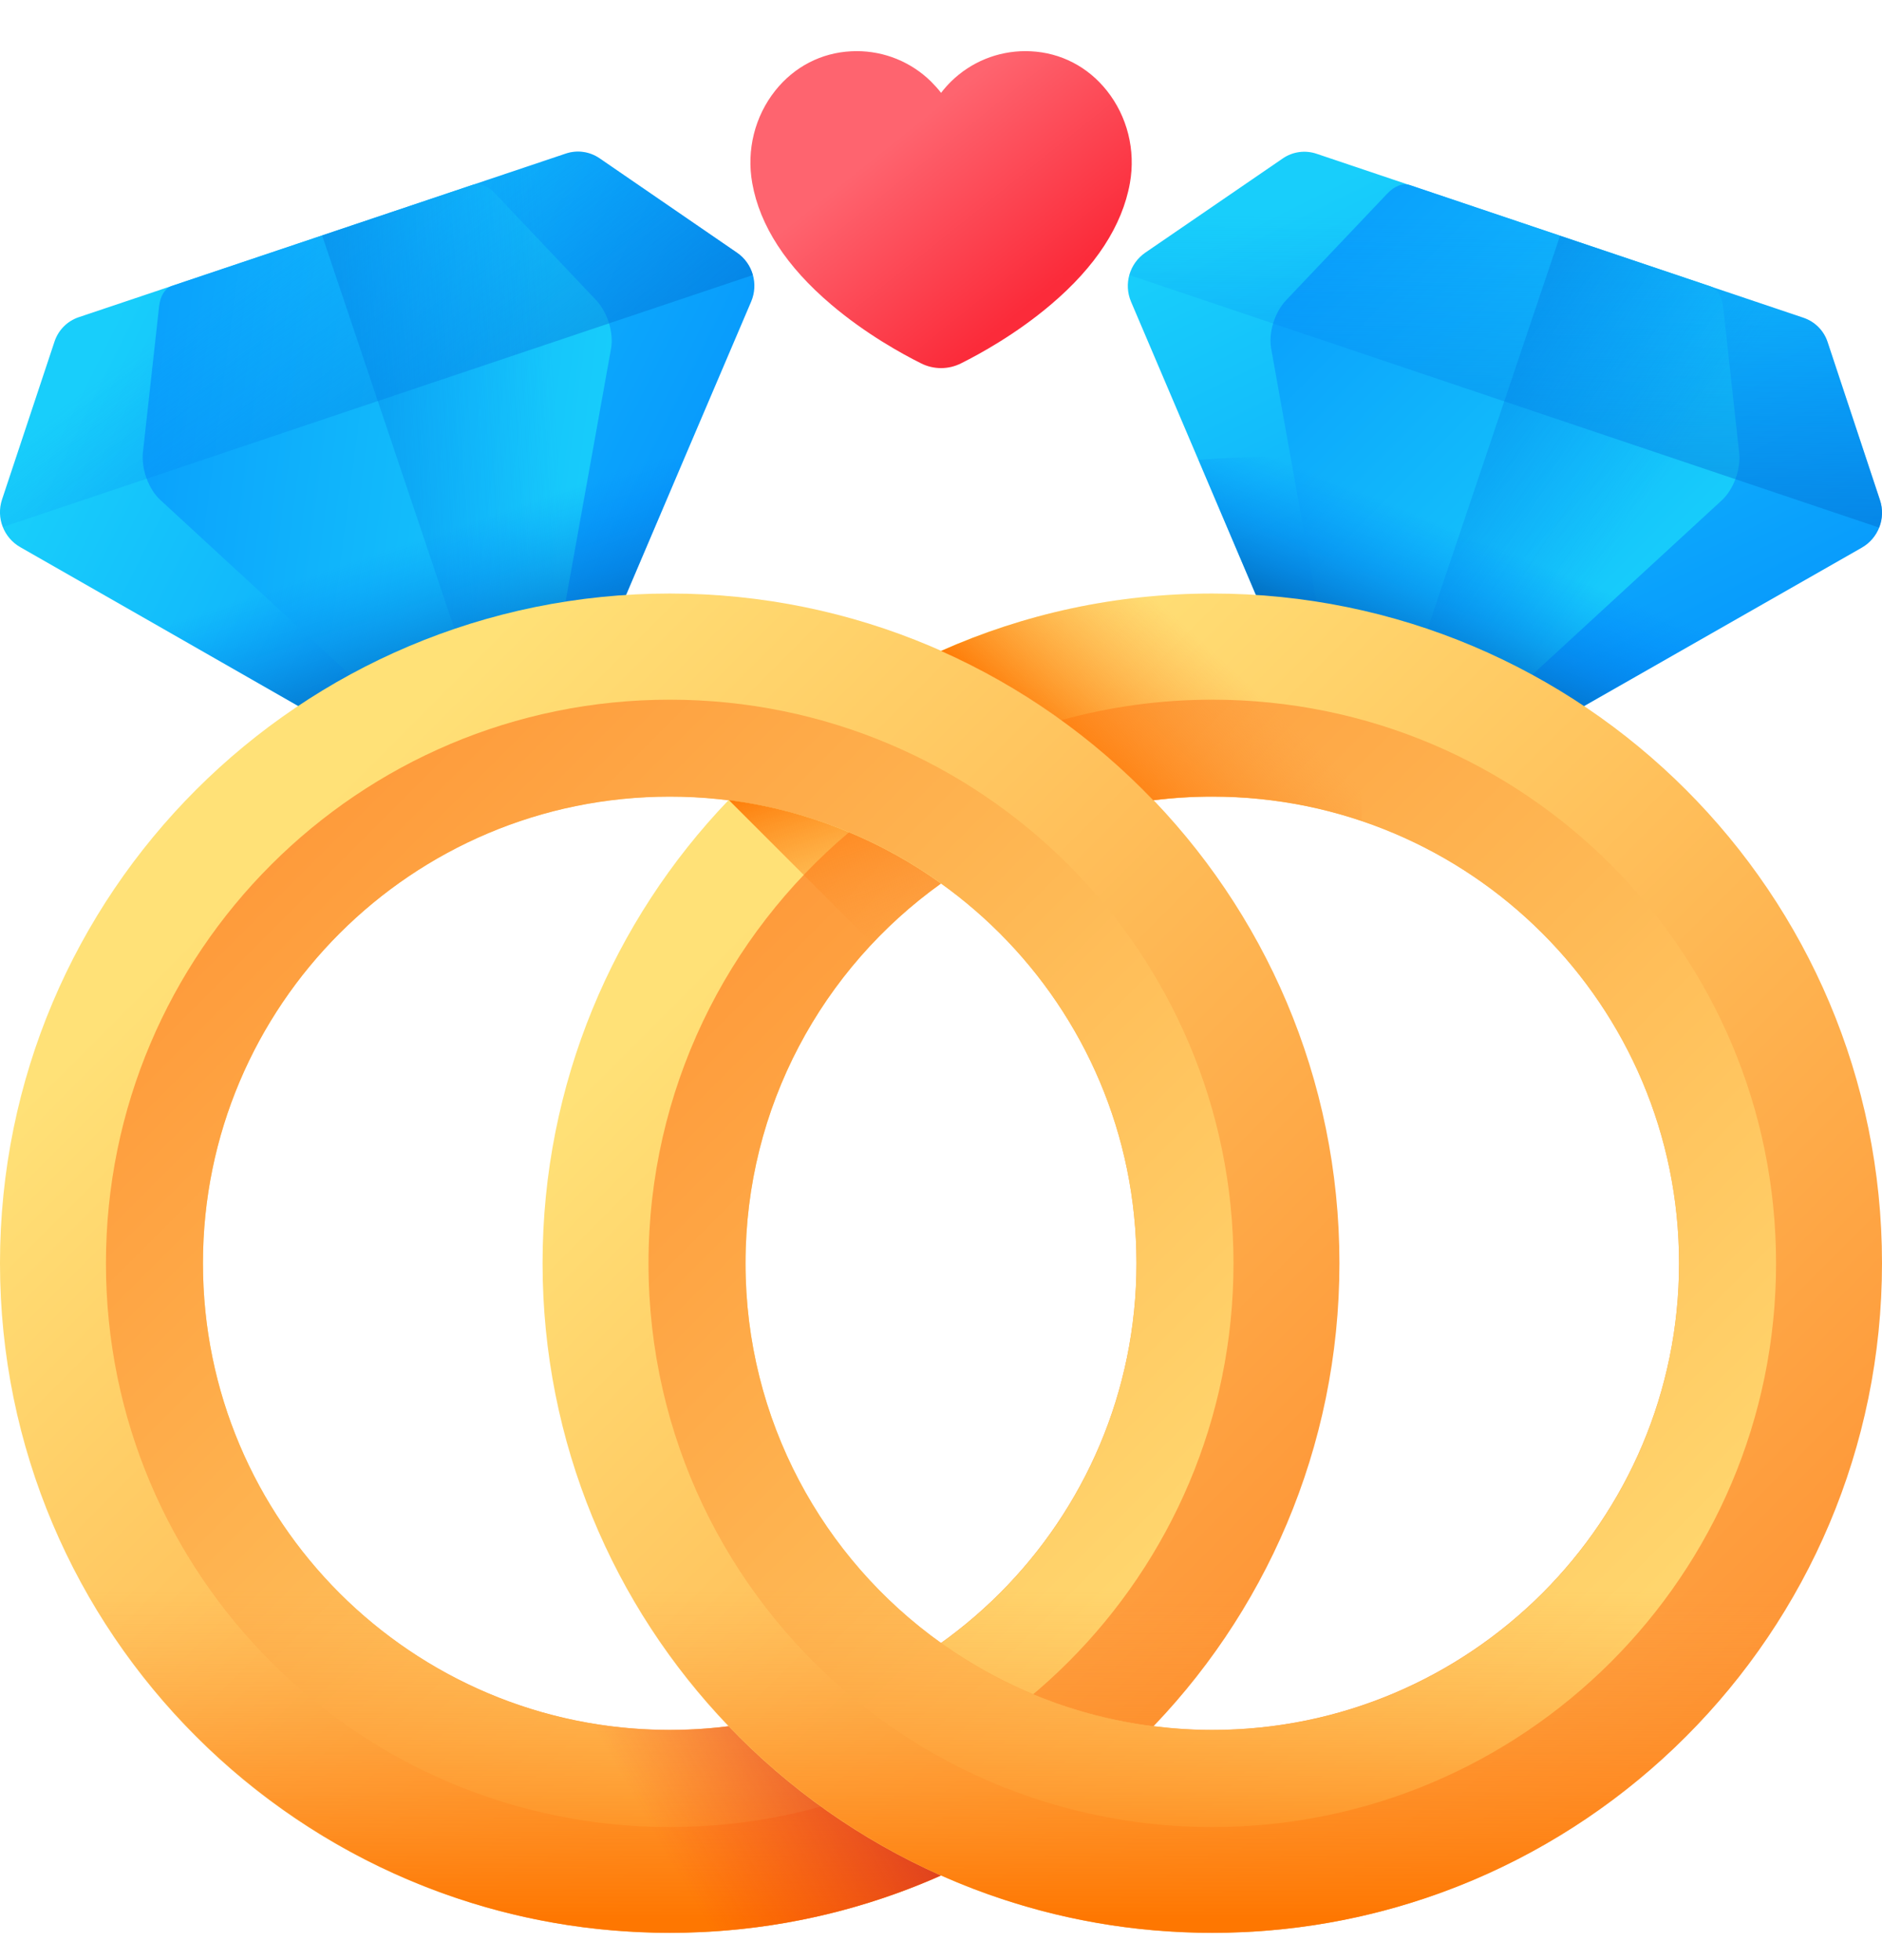 <svg width="24" height="25" viewBox="0 0 24 25" fill="none" xmlns="http://www.w3.org/2000/svg">
<g id="wedding-ring 3" clip-path="url(#clip0_3755_13360)">
<g id="Group">
<g id="Group_2">
<path id="Vector" d="M22.999 4.053L16.789 1.961C16.644 1.912 16.484 1.934 16.358 2.021L14.606 3.222C14.404 3.361 14.328 3.622 14.423 3.847L17.052 10.022C17.195 10.357 17.597 10.492 17.912 10.312L23.741 6.986C23.954 6.865 24.052 6.61 23.974 6.378L23.306 4.361C23.258 4.216 23.144 4.102 22.999 4.053Z" fill="url(#paint0_linear_3755_13360)"/>
<path id="Vector_2" d="M21.809 3.651L17.98 2.361C17.891 2.331 17.784 2.371 17.691 2.469L16.403 3.827C16.254 3.983 16.174 4.243 16.211 4.449L17.218 10.077C17.272 10.382 17.52 10.465 17.748 10.256L21.955 6.383C22.108 6.242 22.202 5.986 22.178 5.772L21.974 3.911C21.959 3.777 21.898 3.681 21.809 3.651Z" fill="url(#paint1_linear_3755_13360)"/>
<path id="Vector_3" d="M23.974 6.378L23.305 4.361C23.257 4.216 23.143 4.102 22.998 4.053L16.788 1.961C16.643 1.912 16.484 1.934 16.358 2.021L14.605 3.222C14.502 3.293 14.432 3.395 14.401 3.508L23.963 6.729C24.007 6.62 24.013 6.496 23.974 6.378Z" fill="url(#paint2_linear_3755_13360)"/>
<path id="Vector_4" d="M23.306 4.362C23.258 4.217 23.144 4.102 22.999 4.054L19.894 3.008L17.417 10.361C17.575 10.414 17.755 10.403 17.912 10.313L23.741 6.987C23.954 6.865 24.052 6.611 23.974 6.379L23.306 4.362Z" fill="url(#paint3_linear_3755_13360)"/>
</g>
<path id="Vector_5" d="M22.255 7.83L19.156 9.599L17.911 10.309C17.596 10.489 17.194 10.354 17.051 10.02L16.599 8.957L15.283 5.866C15.574 5.841 15.867 5.828 16.164 5.828C18.442 5.828 20.549 6.572 22.255 7.83Z" fill="url(#paint4_linear_3755_13360)"/>
<g id="Group_3">
<path id="Vector_6" d="M7.215 1.959L1.003 4.046C0.858 4.095 0.745 4.209 0.696 4.354L0.026 6.371C-0.051 6.603 0.046 6.858 0.259 6.979L6.086 10.309C6.401 10.489 6.803 10.354 6.946 10.02L9.579 3.847C9.675 3.622 9.599 3.36 9.397 3.222L7.646 2.019C7.519 1.932 7.36 1.91 7.215 1.959Z" fill="url(#paint5_linear_3755_13360)"/>
<path id="Vector_7" d="M6.024 2.359L2.194 3.646C2.105 3.676 2.044 3.773 2.029 3.907L1.823 5.767C1.8 5.981 1.893 6.237 2.046 6.378L6.251 10.254C6.478 10.463 6.726 10.38 6.781 10.076L7.792 4.448C7.828 4.243 7.748 3.982 7.6 3.826L6.313 2.467C6.22 2.369 6.113 2.329 6.024 2.359Z" fill="url(#paint6_linear_3755_13360)"/>
<path id="Vector_8" d="M9.397 3.222L7.646 2.019C7.519 1.932 7.36 1.91 7.215 1.959L1.003 4.046C0.858 4.095 0.745 4.209 0.696 4.354L0.026 6.371C-0.013 6.489 -0.007 6.613 0.036 6.722L9.601 3.508C9.57 3.395 9.5 3.292 9.397 3.222Z" fill="url(#paint7_linear_3755_13360)"/>
<path id="Vector_9" d="M7.645 2.019C7.519 1.932 7.359 1.91 7.214 1.959L4.108 3.003L6.58 10.357C6.738 10.304 6.874 10.187 6.945 10.02L9.578 3.847C9.674 3.622 9.598 3.36 9.397 3.222L7.645 2.019Z" fill="url(#paint8_linear_3755_13360)"/>
</g>
<path id="Vector_10" d="M8.718 5.866L7.4 8.958L6.946 10.02C6.804 10.354 6.402 10.489 6.086 10.309L4.844 9.599L1.748 7.83C3.453 6.572 5.559 5.828 7.836 5.828C8.133 5.828 8.427 5.841 8.718 5.866Z" fill="url(#paint9_linear_3755_13360)"/>
<g id="Group_4">
<g id="Group_5">
<path id="Vector_11" d="M8.541 7.57C3.824 7.57 -3.05176e-05 11.394 -3.05176e-05 16.111C-3.05176e-05 20.828 3.824 24.652 8.541 24.652C13.258 24.652 17.081 20.828 17.081 16.111C17.081 11.394 13.258 7.57 8.541 7.57ZM8.541 22.064C5.253 22.064 2.588 19.398 2.588 16.111C2.588 12.823 5.253 10.159 8.541 10.159C11.828 10.159 14.493 12.823 14.493 16.111C14.493 19.398 11.828 22.064 8.541 22.064Z" fill="url(#paint10_linear_3755_13360)"/>
<path id="Vector_12" d="M8.541 8.924C4.57 8.924 1.351 12.143 1.351 16.113C1.351 20.084 4.57 23.303 8.541 23.303C12.511 23.303 15.73 20.084 15.73 16.113C15.73 12.143 12.511 8.924 8.541 8.924ZM8.541 22.066C5.253 22.066 2.588 19.401 2.588 16.113C2.588 12.826 5.253 10.161 8.541 10.161C11.828 10.161 14.493 12.826 14.493 16.113C14.493 19.401 11.828 22.066 8.541 22.066Z" fill="url(#paint11_linear_3755_13360)"/>
</g>
<g id="Group_6">
<path id="Vector_13" d="M14.152 18.098C13.333 20.406 11.127 22.064 8.541 22.064C5.955 22.064 3.75 20.406 2.93 18.098H0.234C1.132 21.852 4.516 24.652 8.541 24.652C12.567 24.652 15.95 21.852 16.848 18.098H14.152Z" fill="url(#paint12_linear_3755_13360)"/>
</g>
<path id="Vector_14" d="M7.2 21.911V24.547C7.637 24.616 8.085 24.652 8.541 24.652C9.966 24.652 11.31 24.301 12.492 23.682L10.531 21.721C9.909 21.942 9.239 22.064 8.541 22.064C8.08 22.064 7.631 22.011 7.2 21.911Z" fill="url(#paint13_linear_3755_13360)"/>
<g id="Group_7">
<g id="Group_8">
<path id="Vector_15" d="M15.46 7.57C14.229 7.57 13.058 7.831 12.001 8.3C13.026 8.755 13.945 9.406 14.711 10.206C14.956 10.175 15.206 10.159 15.46 10.159C18.747 10.159 21.412 12.823 21.412 16.111C21.412 19.398 18.747 22.064 15.46 22.064C15.206 22.064 14.956 22.047 14.711 22.016C13.708 21.891 12.784 21.516 12.001 20.955C10.491 19.876 9.507 18.108 9.507 16.111C9.507 14.114 10.491 12.346 12.001 11.267C11.217 10.706 10.293 10.331 9.29 10.206C7.822 11.739 6.919 13.82 6.919 16.111C6.919 18.402 7.822 20.483 9.29 22.016C10.056 22.816 10.975 23.467 12.001 23.922C13.058 24.391 14.229 24.652 15.46 24.652C20.177 24.652 24 20.828 24 16.111C24 11.394 20.177 7.57 15.46 7.57Z" fill="url(#paint14_linear_3755_13360)"/>
<path id="Vector_16" d="M15.46 8.924C14.793 8.924 14.148 9.015 13.535 9.185C13.958 9.489 14.351 9.833 14.711 10.208C14.956 10.177 15.206 10.161 15.46 10.161C18.747 10.161 21.412 12.826 21.412 16.113C21.412 19.401 18.747 22.066 15.46 22.066C15.206 22.066 14.956 22.05 14.711 22.019C13.708 21.893 12.784 21.518 12 20.958C10.491 19.878 9.507 18.111 9.507 16.113C9.507 14.116 10.491 12.349 12 11.269C11.638 11.009 11.244 10.789 10.826 10.616C9.263 11.935 8.27 13.908 8.27 16.113C8.27 18.319 9.263 20.292 10.826 21.611C11.605 22.268 12.525 22.763 13.535 23.042C14.148 23.212 14.793 23.303 15.46 23.303C19.431 23.303 22.649 20.084 22.649 16.113C22.649 12.143 19.431 8.924 15.46 8.924Z" fill="url(#paint15_linear_3755_13360)"/>
</g>
<path id="Vector_17" d="M21.072 18.098C20.252 20.406 18.046 22.064 15.46 22.064C12.874 22.064 10.669 20.406 9.849 18.098H7.153C8.051 21.852 11.435 24.652 15.46 24.652C19.486 24.652 22.87 21.852 23.767 18.098H21.072Z" fill="url(#paint16_linear_3755_13360)"/>
</g>
<path id="Vector_18" d="M12 11.269C11.217 10.708 10.294 10.332 9.295 10.205L11.125 12.035C11.391 11.752 11.684 11.495 12 11.269Z" fill="url(#paint17_linear_3755_13360)"/>
<path id="Vector_19" d="M12 8.303C13.023 8.758 13.941 9.408 14.705 10.206C14.952 10.175 15.204 10.159 15.459 10.159C16.125 10.159 16.766 10.268 17.365 10.471V7.785C16.752 7.645 16.114 7.57 15.459 7.57C14.229 7.57 13.058 7.832 12 8.303Z" fill="url(#paint18_linear_3755_13360)"/>
</g>
<path id="Vector_20" d="M12.001 4.695C11.912 4.695 11.824 4.674 11.745 4.634C11.506 4.515 11.04 4.259 10.6 3.885C10.028 3.4 9.689 2.878 9.593 2.336C9.518 1.914 9.625 1.484 9.887 1.155C10.129 0.851 10.473 0.673 10.855 0.654C10.877 0.653 10.9 0.652 10.922 0.652C11.28 0.652 11.618 0.79 11.873 1.04C11.919 1.086 11.962 1.134 12.001 1.184C12.039 1.134 12.082 1.086 12.128 1.04C12.383 0.79 12.721 0.652 13.079 0.652C13.101 0.652 13.124 0.653 13.146 0.654C13.528 0.673 13.872 0.851 14.114 1.155C14.376 1.484 14.484 1.914 14.409 2.336C14.312 2.878 13.973 3.4 13.401 3.885C12.961 4.259 12.495 4.515 12.256 4.634C12.177 4.674 12.089 4.695 12.001 4.695Z" fill="url(#paint19_linear_3755_13360)"/>
</g>
</g>
<defs>
<linearGradient id="paint0_linear_3755_13360" x1="17.613" y1="2.019" x2="22.48" y2="11.821" gradientUnits="userSpaceOnUse">
<stop stop-color="#18CEFB"/>
<stop offset="0.823" stop-color="#0590FC"/>
<stop offset="1" stop-color="#0182FC"/>
</linearGradient>
<linearGradient id="paint1_linear_3755_13360" x1="20.685" y1="8.071" x2="13.379" y2="0.852" gradientUnits="userSpaceOnUse">
<stop stop-color="#18CEFB"/>
<stop offset="0.823" stop-color="#0590FC"/>
<stop offset="1" stop-color="#0182FC"/>
</linearGradient>
<linearGradient id="paint2_linear_3755_13360" x1="19.231" y1="2.798" x2="19.139" y2="9.895" gradientUnits="userSpaceOnUse">
<stop stop-color="#0182FC" stop-opacity="0"/>
<stop offset="1" stop-color="#0268B4"/>
</linearGradient>
<linearGradient id="paint3_linear_3755_13360" x1="20.427" y1="7.347" x2="14.602" y2="3.473" gradientUnits="userSpaceOnUse">
<stop stop-color="#0182FC" stop-opacity="0"/>
<stop offset="1" stop-color="#0268B4"/>
</linearGradient>
<linearGradient id="paint4_linear_3755_13360" x1="18.773" y1="6.837" x2="18.068" y2="8.578" gradientUnits="userSpaceOnUse">
<stop stop-color="#0182FC" stop-opacity="0"/>
<stop offset="0.209" stop-color="#0180F6" stop-opacity="0.209"/>
<stop offset="0.48" stop-color="#017AE6" stop-opacity="0.48"/>
<stop offset="0.785" stop-color="#0171CB" stop-opacity="0.785"/>
<stop offset="1" stop-color="#0268B4"/>
</linearGradient>
<linearGradient id="paint5_linear_3755_13360" x1="1.686" y1="3.585" x2="11.488" y2="8.452" gradientUnits="userSpaceOnUse">
<stop stop-color="#18CEFB"/>
<stop offset="0.823" stop-color="#0590FC"/>
<stop offset="1" stop-color="#0182FC"/>
</linearGradient>
<linearGradient id="paint6_linear_3755_13360" x1="7.791" y1="6.55" x2="-2.393" y2="5.217" gradientUnits="userSpaceOnUse">
<stop stop-color="#18CEFB"/>
<stop offset="0.823" stop-color="#0590FC"/>
<stop offset="1" stop-color="#0182FC"/>
</linearGradient>
<linearGradient id="paint7_linear_3755_13360" x1="3.446" y1="3.228" x2="7.663" y2="8.937" gradientUnits="userSpaceOnUse">
<stop stop-color="#0182FC" stop-opacity="0"/>
<stop offset="1" stop-color="#0268B4"/>
</linearGradient>
<linearGradient id="paint8_linear_3755_13360" x1="7.147" y1="6.127" x2="0.165" y2="6.563" gradientUnits="userSpaceOnUse">
<stop stop-color="#0182FC" stop-opacity="0"/>
<stop offset="1" stop-color="#0268B4"/>
</linearGradient>
<linearGradient id="paint9_linear_3755_13360" x1="5.249" y1="6.897" x2="5.932" y2="8.92" gradientUnits="userSpaceOnUse">
<stop stop-color="#0182FC" stop-opacity="0"/>
<stop offset="1" stop-color="#0268B4"/>
</linearGradient>
<linearGradient id="paint10_linear_3755_13360" x1="3.388" y1="10.958" x2="14.483" y2="22.054" gradientUnits="userSpaceOnUse">
<stop stop-color="#FFE177"/>
<stop offset="1" stop-color="#FE9738"/>
</linearGradient>
<linearGradient id="paint11_linear_3755_13360" x1="15.529" y1="23.102" x2="2.763" y2="10.336" gradientUnits="userSpaceOnUse">
<stop stop-color="#FFE177"/>
<stop offset="1" stop-color="#FE9738"/>
</linearGradient>
<linearGradient id="paint12_linear_3755_13360" x1="8.541" y1="20.286" x2="8.541" y2="24.472" gradientUnits="userSpaceOnUse">
<stop stop-color="#FE9738" stop-opacity="0"/>
<stop offset="1" stop-color="#FE7701"/>
</linearGradient>
<linearGradient id="paint13_linear_3755_13360" x1="8.461" y1="23.584" x2="12.101" y2="21.514" gradientUnits="userSpaceOnUse">
<stop stop-color="#F82814" stop-opacity="0"/>
<stop offset="1" stop-color="#C0272D"/>
</linearGradient>
<linearGradient id="paint14_linear_3755_13360" x1="10.309" y1="10.96" x2="21.402" y2="22.053" gradientUnits="userSpaceOnUse">
<stop stop-color="#FFE177"/>
<stop offset="1" stop-color="#FE9738"/>
</linearGradient>
<linearGradient id="paint15_linear_3755_13360" x1="22.448" y1="23.102" x2="9.682" y2="10.336" gradientUnits="userSpaceOnUse">
<stop stop-color="#FFE177"/>
<stop offset="1" stop-color="#FE9738"/>
</linearGradient>
<linearGradient id="paint16_linear_3755_13360" x1="15.46" y1="20.286" x2="15.46" y2="24.472" gradientUnits="userSpaceOnUse">
<stop stop-color="#FE9738" stop-opacity="0"/>
<stop offset="1" stop-color="#FE7701"/>
</linearGradient>
<linearGradient id="paint17_linear_3755_13360" x1="11.113" y1="12.12" x2="10.313" y2="9.744" gradientUnits="userSpaceOnUse">
<stop stop-color="#FE9738" stop-opacity="0"/>
<stop offset="1" stop-color="#FE7701"/>
</linearGradient>
<linearGradient id="paint18_linear_3755_13360" x1="15.582" y1="8.41" x2="13.935" y2="10.198" gradientUnits="userSpaceOnUse">
<stop stop-color="#FE9738" stop-opacity="0"/>
<stop offset="1" stop-color="#FE7701"/>
</linearGradient>
<linearGradient id="paint19_linear_3755_13360" x1="11.599" y1="1.634" x2="13.299" y2="3.756" gradientUnits="userSpaceOnUse">
<stop stop-color="#FE646F"/>
<stop offset="1" stop-color="#FB2B3A"/>
</linearGradient>
<clipPath id="clip0_3755_13360">
<rect width="24" height="24" fill="white" transform="translate(0 0.652)"/>
</clipPath>
</defs>
</svg>
